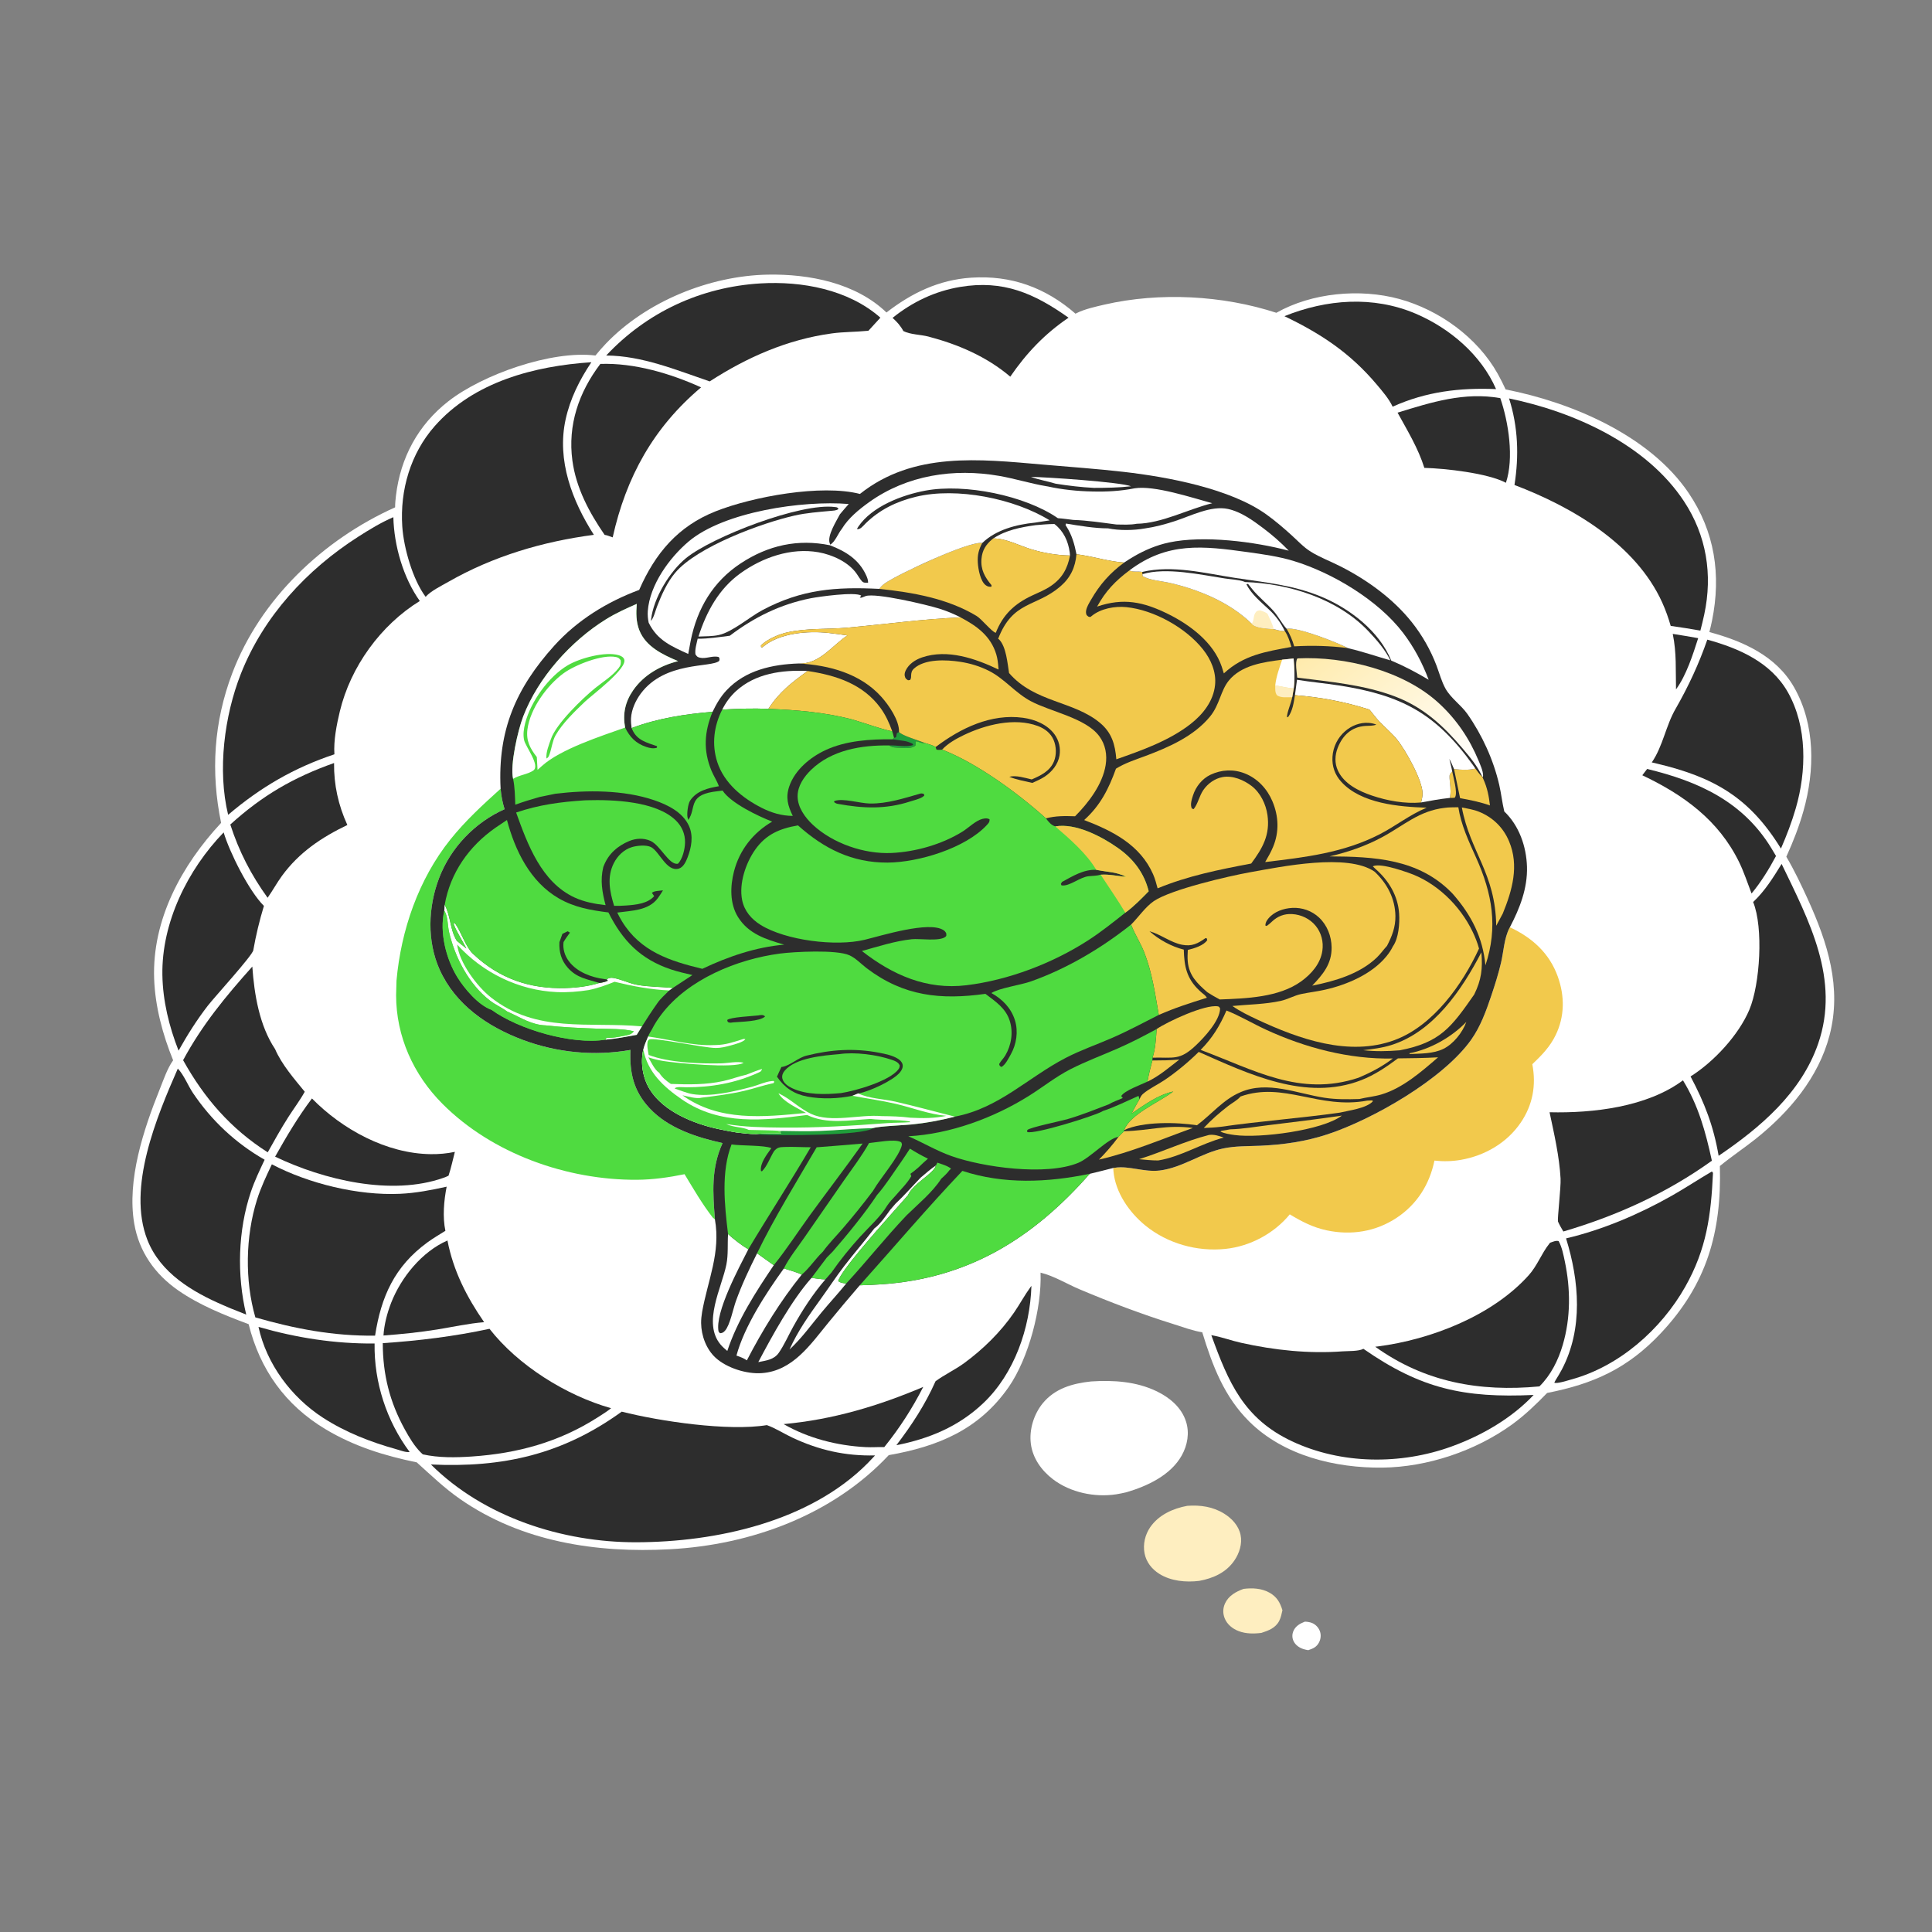 <svg width="80" height="80" viewBox="0 0 80 80" fill="none" xmlns="http://www.w3.org/2000/svg">
<rect x="0" y="0" width="80" height="80" fill="#808080" stroke="none"/>
<g clip-path="url(#clip0_1061_3025)">
<path d="M54.031 67.149C54.13 67.152 54.237 67.167 54.329 67.204C54.486 67.268 54.612 67.409 54.662 67.569C54.707 67.714 54.688 67.874 54.618 68.008C54.516 68.204 54.372 68.263 54.171 68.331C54.104 68.32 54.038 68.305 53.973 68.285C53.8 68.23 53.639 68.118 53.561 67.949C53.498 67.812 53.5 67.665 53.562 67.527C53.654 67.324 53.833 67.228 54.031 67.149Z" fill="white"/>
<path d="M51.495 65.792C51.858 65.747 52.241 65.766 52.566 65.949C52.873 66.122 53.003 66.351 53.103 66.677C53.071 66.824 53.038 66.984 52.969 67.118C52.813 67.416 52.53 67.517 52.231 67.615C51.916 67.654 51.591 67.655 51.291 67.541C51.037 67.444 50.81 67.263 50.709 67.004C50.631 66.804 50.635 66.594 50.724 66.398C50.869 66.076 51.179 65.904 51.495 65.792Z" fill="#FEEEC0"/>
<path d="M49.162 62.353C49.705 62.313 50.228 62.387 50.698 62.682C51.016 62.882 51.29 63.178 51.369 63.555C51.446 63.92 51.32 64.313 51.114 64.615C50.77 65.119 50.236 65.353 49.657 65.461C49.104 65.528 48.485 65.472 48.004 65.169C47.693 64.973 47.464 64.684 47.393 64.319C47.322 63.946 47.413 63.551 47.627 63.239C47.98 62.727 48.57 62.463 49.162 62.353Z" fill="#FEEEC0"/>
<path d="M45.177 57.203C46.102 57.142 47.057 57.202 47.904 57.614C48.437 57.873 48.922 58.277 49.109 58.86C49.262 59.332 49.172 59.842 48.932 60.27C48.472 61.089 47.505 61.538 46.643 61.791C46.503 61.822 46.363 61.855 46.221 61.876C45.329 62.012 44.325 61.804 43.601 61.253C43.127 60.893 42.757 60.377 42.684 59.774C42.613 59.197 42.807 58.564 43.172 58.114C43.678 57.491 44.412 57.285 45.177 57.203Z" fill="white"/>
<path d="M24.656 14.721C24.796 14.55 24.94 14.384 25.093 14.224C26.767 12.476 29.383 11.418 31.788 11.372C33.507 11.339 35.438 11.717 36.707 12.94C37.752 12.129 38.878 11.587 40.215 11.498C41.865 11.388 43.294 11.907 44.535 12.99C44.546 12.984 44.556 12.978 44.567 12.972C44.901 12.8 45.375 12.696 45.739 12.612C48.015 12.089 50.63 12.227 52.851 12.952C54.321 12.12 56.316 11.937 57.941 12.38C59.593 12.832 61.176 13.973 62.019 15.48C62.136 15.689 62.245 15.909 62.345 16.126C65.076 16.66 68.303 18.027 69.915 20.403C71.008 22.014 71.275 23.807 70.891 25.702C70.859 25.86 70.82 26.016 70.781 26.172C72.169 26.547 73.551 27.157 74.292 28.464C75.173 30.017 75.15 31.904 74.678 33.578C74.494 34.23 74.249 34.859 73.968 35.475C74.303 36.045 74.587 36.643 74.861 37.244C75.678 39.036 76.275 40.898 75.757 42.874C75.301 44.618 74.091 46.047 72.705 47.154C72.218 47.543 71.695 47.886 71.216 48.283C71.291 51.02 70.678 53.178 68.767 55.21C67.401 56.662 65.988 57.303 64.064 57.679C63.608 58.148 63.14 58.601 62.608 58.986C61.1 60.078 59.105 60.75 57.245 60.771C55.294 60.793 53.166 60.279 51.741 58.875C50.689 57.837 50.205 56.549 49.783 55.167C49.398 55.107 48.984 54.952 48.611 54.835C47.286 54.421 45.973 53.924 44.694 53.383C44.171 53.162 43.639 52.83 43.087 52.698C43.142 54.155 42.597 56.238 41.769 57.432C40.545 59.195 38.847 59.895 36.802 60.254C34.472 62.739 31.094 63.972 27.736 64.151C24.7 64.314 21.609 63.848 19.059 62.078C18.401 61.621 17.848 61.086 17.256 60.553C15.911 60.277 14.662 59.89 13.476 59.179C11.811 58.181 10.763 56.706 10.296 54.832C9.29 54.455 8.26 54.046 7.373 53.428C6.415 52.76 5.757 51.832 5.559 50.67C5.25 48.858 5.944 46.77 6.616 45.099C6.773 44.709 6.925 44.247 7.169 43.904C6.737 42.846 6.425 41.679 6.383 40.535C6.293 38.074 7.526 35.825 9.156 34.073C8.719 31.968 8.852 29.899 9.616 27.88C10.783 24.797 13.385 22.344 16.361 21.008C16.36 20.845 16.377 20.685 16.396 20.523C16.584 18.949 17.312 17.593 18.569 16.613C19.981 15.511 22.832 14.497 24.656 14.721Z" fill="white"/>
<path d="M69.265 26.248C69.616 26.306 69.969 26.358 70.318 26.425C70.098 27.113 69.827 27.963 69.4 28.546C69.381 27.748 69.429 27.043 69.265 26.248Z" fill="#2D2D2D"/>
<path d="M32.448 58.969C34.48 58.784 36.358 58.223 38.229 57.43C37.774 58.322 37.245 59.142 36.616 59.921C36.357 59.914 36.1 59.936 35.841 59.922C34.666 59.861 33.473 59.559 32.448 58.969Z" fill="#2D2D2D"/>
<path d="M68.204 31.841C70.327 32.352 72.17 33.191 73.344 35.115C73.411 35.224 73.477 35.334 73.541 35.445C73.258 35.977 72.915 36.533 72.528 36.998C72.361 36.564 72.217 36.117 72.013 35.698C71.163 33.96 69.71 32.911 68.004 32.102L68.204 31.841Z" fill="#2D2D2D"/>
<path d="M18.528 51.366C18.773 52.627 19.323 53.702 20.047 54.749C19.4 54.799 18.743 54.948 18.102 55.051C17.366 55.169 16.622 55.245 15.879 55.3C15.907 54.843 16.032 54.369 16.198 53.943C16.611 52.889 17.473 51.828 18.528 51.366Z" fill="#2D2D2D"/>
<path d="M38.739 57.194C39.111 56.92 39.54 56.723 39.918 56.448C40.708 55.871 41.437 55.154 41.992 54.347C42.225 54.007 42.422 53.637 42.664 53.305L42.709 53.244C42.655 54.995 42.003 56.881 40.715 58.102C39.694 59.07 38.48 59.574 37.117 59.843C37.761 58.997 38.305 58.168 38.739 57.194Z" fill="#2D2D2D"/>
<path d="M57.87 17.087C59.27 16.656 60.633 16.222 62.124 16.486C62.466 17.483 62.698 18.969 62.357 19.991C61.608 19.591 59.836 19.395 58.979 19.374C58.73 18.57 58.274 17.822 57.87 17.087Z" fill="#2D2D2D"/>
<path d="M12.917 45.485C14.174 46.766 16.006 47.77 17.837 47.791C18.172 47.795 18.506 47.766 18.835 47.696C18.75 48.023 18.679 48.363 18.573 48.683C18.505 48.718 18.436 48.745 18.364 48.771C16.209 49.534 13.396 48.856 11.392 47.895C11.862 47.059 12.339 46.252 12.917 45.485Z" fill="#2D2D2D"/>
<path d="M13.833 31.595C13.821 32.494 14.01 33.346 14.383 34.161C13.314 34.674 12.386 35.295 11.677 36.265C11.462 36.559 11.29 36.88 11.081 37.175C10.393 36.22 9.9 35.264 9.536 34.142C10.859 32.941 12.15 32.191 13.833 31.595Z" fill="#2D2D2D"/>
<path d="M36.959 13.163C37.778 12.502 38.715 12.056 39.757 11.881C41.541 11.581 42.824 12.146 44.246 13.155C43.261 13.823 42.506 14.616 41.833 15.597C40.859 14.769 39.675 14.26 38.445 13.937C38.12 13.852 37.701 13.857 37.407 13.709C37.289 13.49 37.143 13.327 36.959 13.163Z" fill="#2D2D2D"/>
<path d="M10.704 54.945C12.293 55.4 13.856 55.644 15.511 55.632C15.485 57.238 16.006 58.838 16.963 60.124C16.805 60.149 16.578 60.056 16.419 60.012C15.352 59.716 14.302 59.307 13.369 58.702C12.062 57.854 11.036 56.478 10.704 54.945Z" fill="#2D2D2D"/>
<path d="M10.448 40.024C10.528 41.169 10.739 42.466 11.39 43.439C11.66 44.073 12.184 44.674 12.619 45.206C12.421 45.564 12.165 45.901 11.945 46.246C11.64 46.725 11.362 47.22 11.086 47.716C9.547 46.733 8.464 45.481 7.582 43.9C8.369 42.438 9.347 41.254 10.448 40.024Z" fill="#2D2D2D"/>
<path d="M53.185 13.092C54.929 12.39 56.853 12.239 58.615 12.986C60.022 13.584 61.331 14.69 61.949 16.112C60.444 16.049 59.05 16.215 57.666 16.84C57.516 16.515 57.234 16.191 57.005 15.919C55.906 14.616 54.708 13.823 53.185 13.092Z" fill="#2D2D2D"/>
<path d="M24.859 15.069C26.262 15.02 27.758 15.463 29.03 16.04C27.057 17.703 25.928 19.748 25.37 22.251C25.271 22.219 25.137 22.159 25.036 22.148C24.395 21.215 23.857 20.212 23.702 19.076C23.502 17.598 23.968 16.242 24.859 15.069Z" fill="#2D2D2D"/>
<path d="M7.394 43.505C7.002 42.505 6.742 41.45 6.724 40.371C6.688 38.201 7.772 36.008 9.261 34.468C9.502 35.283 10.305 36.893 10.928 37.512C10.744 38.118 10.599 38.719 10.489 39.344C10.472 39.547 8.869 41.3 8.602 41.647C8.147 42.237 7.757 42.855 7.394 43.505Z" fill="#2D2D2D"/>
<path d="M64.184 51.46C64.293 51.424 64.429 51.355 64.541 51.393C64.679 51.644 64.737 51.953 64.796 52.232C65.036 53.374 65.042 54.562 64.711 55.689C64.525 56.322 64.218 56.941 63.744 57.408C61.269 57.642 58.995 57.236 56.945 55.765C56.979 55.762 57.013 55.758 57.047 55.754C59.25 55.471 61.795 54.483 63.3 52.806C63.654 52.413 63.83 51.905 64.15 51.503C64.161 51.488 64.173 51.474 64.184 51.46Z" fill="#2D2D2D"/>
<path d="M25.101 14.721C26.785 12.925 29.02 11.887 31.478 11.736C33.205 11.631 35.129 11.986 36.455 13.154C36.289 13.332 36.125 13.512 35.962 13.693L35.903 13.7C35.415 13.749 34.924 13.739 34.436 13.807C32.596 14.06 30.933 14.794 29.387 15.793C28.003 15.323 26.589 14.729 25.101 14.721Z" fill="#2D2D2D"/>
<path d="M64.164 46.056C65.968 46.098 68.197 45.842 69.688 44.734C70.328 45.777 70.629 46.88 70.885 48.063C69.013 49.408 66.941 50.345 64.735 50.994C64.656 50.858 64.575 50.725 64.512 50.58C64.484 50.471 64.639 49.153 64.62 48.802C64.569 47.879 64.355 46.958 64.164 46.056Z" fill="#2D2D2D"/>
<path d="M70.875 48.515C70.916 48.524 70.892 48.513 70.931 48.57C70.851 50.315 70.667 51.716 69.784 53.279C68.781 55.054 67.041 56.586 65.053 57.124C64.918 57.161 64.46 57.31 64.36 57.253L64.411 57.156C64.501 57.009 64.592 56.861 64.673 56.708C65.562 55.016 65.393 53.04 64.847 51.279C66.36 50.924 67.869 50.28 69.219 49.516C69.78 49.199 70.318 48.84 70.875 48.515Z" fill="#2D2D2D"/>
<path d="M70.696 26.486C72.011 26.848 73.332 27.424 74.033 28.666C74.84 30.096 74.805 31.931 74.36 33.467C74.196 34.035 73.981 34.595 73.745 35.137C72.453 33.038 70.997 32.186 68.605 31.618L68.397 31.57C68.861 30.895 68.978 30.041 69.39 29.338C69.915 28.421 70.35 27.485 70.696 26.486Z" fill="#2D2D2D"/>
<path d="M7.363 44.248C7.613 44.505 7.784 44.952 7.989 45.257C8.758 46.4 9.761 47.341 10.958 48.022C10.752 48.459 10.542 48.895 10.388 49.354C9.851 50.95 9.803 52.804 10.196 54.436L9.863 54.301C9.655 54.224 9.451 54.135 9.247 54.047C7.955 53.49 6.636 52.707 6.101 51.336C5.256 49.173 6.488 46.247 7.363 44.248Z" fill="#2D2D2D"/>
<path d="M73.773 35.773C74.905 38.124 76.209 40.552 75.284 43.222C74.579 45.255 72.892 46.688 71.165 47.859C70.954 46.626 70.584 45.67 70.002 44.574C70.963 43.97 71.992 42.864 72.437 41.811C72.881 40.759 73.025 38.402 72.594 37.351C73.084 36.89 73.423 36.34 73.773 35.773Z" fill="#2D2D2D"/>
<path d="M20.269 55.023C21.451 56.542 23.447 57.787 25.304 58.311C25.134 58.449 24.938 58.569 24.753 58.688C23.143 59.718 21.429 60.182 19.537 60.311C18.866 60.356 18.168 60.368 17.508 60.222C17.485 60.202 17.462 60.181 17.44 60.16C17.164 59.89 16.948 59.527 16.763 59.191C16.137 58.053 15.851 56.916 15.85 55.617C17.333 55.518 18.815 55.337 20.269 55.023Z" fill="#2D2D2D"/>
<path d="M62.487 16.498C65.183 17.053 68.176 18.4 69.73 20.757C70.663 22.172 70.923 23.788 70.57 25.441C70.522 25.665 70.468 25.89 70.409 26.112C70.001 26.037 69.591 25.977 69.18 25.917C69.086 25.588 68.97 25.261 68.829 24.949C67.731 22.528 65.103 20.99 62.711 20.082C62.903 18.87 62.861 17.677 62.487 16.498Z" fill="#2D2D2D"/>
<path d="M50.158 55.286L50.191 55.292C50.597 55.366 50.991 55.514 51.395 55.603C52.772 55.91 54.191 56.06 55.6 55.956C55.834 55.939 56.249 55.96 56.456 55.852C58.842 57.513 60.63 57.894 63.505 57.762C62.585 58.736 61.357 59.443 60.104 59.897C57.999 60.66 55.539 60.64 53.497 59.68C51.501 58.741 50.866 57.242 50.158 55.286Z" fill="#2D2D2D"/>
<path d="M11.257 48.212C12.788 49.013 14.822 49.51 16.56 49.433C17.217 49.404 17.855 49.279 18.495 49.138C18.382 49.707 18.321 50.392 18.443 50.965C18.192 51.123 17.936 51.271 17.696 51.447C16.338 52.439 15.781 53.689 15.531 55.307C13.807 55.326 12.221 55.025 10.574 54.551C10.132 53.022 10.165 51.194 10.64 49.683C10.8 49.172 11.028 48.694 11.257 48.212Z" fill="#2D2D2D"/>
<path d="M9.447 33.74C8.999 31.898 9.287 29.641 9.976 27.895C10.914 25.521 12.703 23.586 14.836 22.223C15.301 21.926 15.781 21.633 16.288 21.415C16.315 22.59 16.698 23.925 17.383 24.886C15.761 25.884 14.513 27.614 14.071 29.46C13.938 30.015 13.81 30.662 13.847 31.234C12.175 31.792 10.792 32.596 9.447 33.74Z" fill="#2D2D2D"/>
<path d="M17.624 24.713C17.088 23.995 16.716 22.686 16.657 21.796C16.558 20.293 17 18.78 18 17.645C19.622 15.805 22.128 15.155 24.488 14.999C23.996 15.732 23.608 16.508 23.419 17.376C23.052 19.065 23.692 20.739 24.591 22.146C22.469 22.425 20.425 23.029 18.559 24.096C18.277 24.257 17.84 24.47 17.624 24.713Z" fill="#2D2D2D"/>
<path d="M25.745 58.453C27.329 58.855 30.158 59.273 31.754 59.011C32.113 59.138 32.453 59.361 32.799 59.524C33.912 60.048 35.002 60.294 36.235 60.266C36.135 60.375 36.034 60.482 35.931 60.586C33.519 63.014 29.66 63.854 26.35 63.862C23.292 63.87 20.039 62.824 17.843 60.641C20.827 60.78 23.29 60.228 25.745 58.453Z" fill="#2D2D2D"/>
<path d="M20.729 32.659C20.754 32.95 20.805 33.228 20.894 33.507C19.664 34.057 18.664 35.095 18.182 36.359C17.725 37.556 17.675 38.973 18.205 40.153C18.857 41.601 20.192 42.514 21.64 43.056C23.064 43.591 24.608 43.74 26.107 43.477C26.066 44.426 26.234 45.177 26.897 45.89C27.668 46.718 28.847 47.096 29.922 47.332C29.442 48.376 29.517 49.375 29.603 50.491L29.512 50.416C29.065 49.838 28.723 49.242 28.346 48.621C27.695 48.754 27.044 48.847 26.379 48.852C23.485 48.871 20.384 47.778 18.318 45.704C17.12 44.502 16.402 42.915 16.402 41.209L16.418 40.608C16.605 38.521 17.327 36.412 18.651 34.759C19.273 33.984 19.993 33.322 20.729 32.659Z" fill="#4FDB40"/>
<path d="M46.098 48.362C46.123 48.359 46.148 48.357 46.172 48.353C46.739 48.263 47.387 48.545 48.021 48.468C48.954 48.354 49.739 47.748 50.65 47.555C51.159 47.447 51.68 47.465 52.197 47.442C53.14 47.4 54.063 47.268 54.962 46.971C56.849 46.35 59.754 44.688 60.914 43.059C61.301 42.514 61.538 41.861 61.75 41.233C61.902 40.782 62.047 40.32 62.156 39.856C62.264 39.392 62.281 38.863 62.499 38.435C62.507 38.422 62.514 38.408 62.521 38.395C63.443 38.827 64.156 39.464 64.506 40.441C64.794 41.246 64.793 42.086 64.417 42.86C64.18 43.349 63.838 43.697 63.45 44.067C63.616 44.938 63.47 45.752 62.967 46.49C62.396 47.326 61.486 47.852 60.497 48.026C60.132 48.09 59.765 48.099 59.397 48.058C59.195 49.041 58.679 49.863 57.838 50.423C56.971 51.001 55.951 51.162 54.937 50.946C54.372 50.826 53.897 50.581 53.407 50.284C52.757 51.076 51.765 51.608 50.745 51.714C49.568 51.837 48.343 51.494 47.424 50.744C46.758 50.2 46.188 49.381 46.107 48.505C46.102 48.457 46.1 48.41 46.098 48.362Z" fill="#F2C94C"/>
<path d="M35.608 20.453C37.821 18.694 40.557 19.009 43.19 19.238C44.306 19.335 45.422 19.412 46.535 19.54C48.349 19.748 50.948 20.23 52.439 21.303C52.806 21.567 53.145 21.857 53.479 22.16C53.733 22.391 53.989 22.668 54.281 22.847C54.668 23.085 55.101 23.246 55.506 23.452C56.614 24.016 57.684 24.787 58.462 25.766C58.894 26.31 59.236 26.912 59.483 27.561C59.602 27.875 59.691 28.22 59.855 28.514C60.081 28.918 60.495 29.185 60.762 29.565C61.372 30.436 61.839 31.457 62.079 32.495C62.163 32.861 62.203 33.236 62.289 33.601C62.904 34.187 63.204 35.051 63.229 35.891C63.255 36.787 62.929 37.614 62.521 38.395C62.514 38.408 62.506 38.422 62.499 38.435C62.281 38.863 62.264 39.392 62.156 39.857C62.047 40.321 61.902 40.782 61.75 41.233C61.538 41.862 61.301 42.515 60.914 43.059C59.754 44.688 56.849 46.35 54.962 46.972C54.063 47.268 53.14 47.4 52.197 47.442C51.679 47.465 51.159 47.447 50.65 47.555C49.739 47.748 48.954 48.354 48.02 48.468C47.387 48.546 46.739 48.263 46.172 48.353C46.147 48.357 46.123 48.359 46.098 48.363C45.773 48.445 45.449 48.53 45.122 48.606C42.775 51.277 40.088 52.949 36.464 53.183C36.176 53.202 35.888 53.215 35.6 53.222C35.159 53.732 34.727 54.247 34.3 54.769C33.558 55.675 32.826 56.766 31.544 56.858C30.918 56.904 30.103 56.649 29.636 56.226C29.247 55.873 29.037 55.307 29.032 54.785C29.03 54.63 29.049 54.474 29.074 54.32C29.308 53.01 29.847 51.875 29.603 50.491C29.517 49.375 29.442 48.376 29.921 47.332C28.847 47.096 27.668 46.718 26.897 45.889C26.234 45.177 26.066 44.425 26.106 43.476C24.608 43.739 23.064 43.59 21.639 43.056C20.191 42.513 18.857 41.601 18.205 40.152C17.675 38.972 17.725 37.556 18.182 36.359C18.664 35.094 19.664 34.057 20.894 33.507C20.805 33.228 20.754 32.95 20.729 32.659C20.606 30.258 21.353 28.505 22.954 26.733C23.908 25.677 25.14 24.919 26.467 24.427C27.131 22.909 28.076 21.787 29.639 21.17C31.171 20.565 34.011 20.042 35.608 20.453Z" fill="#2D2D2D"/>
<path d="M60.034 33.04C60.036 33.028 60.038 33.017 60.04 33.005C60.043 32.986 60.045 32.967 60.049 32.947C60.091 32.696 60.035 32.474 60.022 32.224C60.015 32.074 60.028 32.053 60.133 31.944C60.174 32.166 60.363 32.804 60.255 33.004C60.249 33.014 60.241 33.023 60.234 33.032C60.165 33.038 60.102 33.044 60.034 33.04Z" fill="#F2C94C"/>
<path d="M37.019 30.549C37.063 30.552 37.033 30.553 37.105 30.525L37.137 30.359L37.227 30.311C37.378 30.473 38.049 30.661 38.29 30.763C38.131 30.791 38.038 30.689 37.917 30.697L37.909 30.871C37.752 31.011 37.452 30.975 37.255 30.964C37.104 30.955 36.946 30.964 36.823 30.867C37.126 30.852 37.531 30.954 37.814 30.848L37.787 30.796C37.661 30.735 37.554 30.696 37.415 30.677L36.964 30.613L37.019 30.549Z" fill="#209F3B"/>
<path d="M47.718 43.912C48.092 43.911 48.461 43.907 48.834 43.874C48.416 44.196 47.994 44.563 47.514 44.788C47.564 44.491 47.642 44.203 47.718 43.912Z" fill="#F2C94C"/>
<path d="M58.357 43.615C59.227 43.447 60.105 42.95 60.718 42.315C60.559 42.752 60.187 43.225 59.768 43.431C59.348 43.637 58.836 43.624 58.377 43.645L58.357 43.615Z" fill="#F2C94C"/>
<path d="M32.33 46.827C32.868 46.835 33.409 46.85 33.947 46.829C34.681 46.801 35.412 46.729 36.146 46.712C35.776 47.033 32.191 47.026 31.51 46.98C31.446 46.976 31.382 46.968 31.319 46.959C31.651 46.916 32.011 46.937 32.347 46.935C32.293 46.866 32.295 46.881 32.215 46.866L32.339 46.854L32.33 46.827Z" fill="#209F3B"/>
<path d="M42.688 19.747C43.262 19.75 46.423 19.963 46.834 20.136C46.322 20.194 45.814 20.201 45.298 20.202C44.765 20.176 44.241 20.111 43.714 20.029C43.374 19.924 43.023 19.87 42.688 19.747Z" fill="white"/>
<path d="M53.276 26.036C53.713 25.95 55.379 26.606 55.812 26.835C55.061 26.741 54.345 26.721 53.59 26.764C53.519 26.509 53.411 26.263 53.276 26.036Z" fill="#F2C94C"/>
<path d="M50.061 46.996C50.283 46.966 50.466 47.033 50.672 47.105C49.744 47.348 48.897 47.9 47.959 48.052C47.695 48.054 47.428 48.022 47.165 48C48.146 47.693 49.059 47.253 50.061 46.996Z" fill="#F2C94C"/>
<path d="M61.093 31.825C61.183 31.942 61.271 32.08 61.384 32.175C61.397 32.206 61.41 32.238 61.425 32.27C61.586 32.626 61.651 32.966 61.696 33.352C61.296 33.209 60.877 33.126 60.459 33.05L60.207 31.843C60.514 31.881 60.787 31.897 61.093 31.825Z" fill="#F2C94C"/>
<path d="M55.564 46.195C54.753 46.813 52.154 47.139 51.124 46.999C50.952 46.976 50.683 46.935 50.531 46.852L50.582 46.838L50.546 46.832L50.941 46.763C51.46 46.751 52.009 46.652 52.525 46.59C53.539 46.468 54.554 46.343 55.564 46.195Z" fill="#F2C94C"/>
<path d="M38.755 48.257C38.671 48.6 37.813 48.995 37.593 49.496C37.32 49.813 37.035 50.119 36.761 50.436C36.389 50.861 34.81 52.629 34.709 53.046C34.81 53.126 34.917 53.13 35.041 53.148C34.711 53.557 34.35 53.944 34.015 54.349C33.589 54.863 33.184 55.428 32.692 55.88C33.036 55.11 33.505 54.453 33.995 53.773C34.316 53.328 34.618 52.867 34.952 52.431C35.359 51.9 35.8 51.395 36.207 50.864C36.437 50.707 36.695 50.326 36.861 50.098L37.081 49.843C37.443 49.504 37.777 49.12 38.122 48.763C38.327 48.585 38.532 48.414 38.755 48.257Z" fill="white"/>
<path d="M46.55 46.84C47.567 46.822 48.305 46.559 49.394 46.706C48.113 47.166 46.835 47.715 45.505 48.017C45.798 47.722 46.067 47.407 46.317 47.074C46.389 46.989 46.467 46.915 46.55 46.84Z" fill="#F2C94C"/>
<path d="M33.604 52.913C33.795 52.941 33.984 52.971 34.179 52.977C33.664 53.573 33.224 54.251 32.843 54.939C32.648 55.29 32.478 55.683 32.251 56.013C32.049 56.306 31.723 56.336 31.399 56.402C31.984 55.295 32.775 53.847 33.604 52.913Z" fill="white"/>
<path d="M43.661 21.698C44.041 21.992 44.23 22.404 44.295 22.871C44.301 22.915 44.304 22.959 44.307 23.003C43.762 22.994 43.195 22.897 42.675 22.736C42.189 22.585 41.639 22.289 41.128 22.297C41.652 21.948 42.273 21.83 42.885 21.745C43.143 21.724 43.402 21.699 43.661 21.698Z" fill="white"/>
<path d="M32.459 52.523C32.698 52.603 32.971 52.669 33.197 52.78C32.321 53.862 31.565 55.095 30.926 56.329C30.787 56.235 30.653 56.186 30.495 56.132C30.823 54.918 31.721 53.543 32.459 52.523Z" fill="white"/>
<path d="M29.906 29.383C30.05 29.095 30.238 28.835 30.476 28.618C31.282 27.88 32.393 27.734 33.441 27.784C32.792 28.254 32.258 28.664 31.818 29.352C31.177 29.323 30.546 29.347 29.906 29.383Z" fill="white"/>
<path d="M56.446 43.486C56.838 43.44 57.224 43.394 57.602 43.276C59.359 42.728 60.534 40.986 61.34 39.435C61.399 40.104 61.342 40.573 61.044 41.18C60.099 42.533 59.644 43.168 57.962 43.491C57.455 43.533 56.953 43.544 56.446 43.486Z" fill="#F2C94C"/>
<path d="M38.815 48.142C38.99 48.208 39.235 48.268 39.376 48.39C39.342 48.435 39.361 48.425 39.33 48.436C39.225 48.578 39.108 48.689 38.976 48.806C38.616 49.368 38.017 49.856 37.54 50.324C36.672 51.236 35.893 52.222 35.04 53.148C34.917 53.131 34.81 53.126 34.709 53.046C34.81 52.63 36.389 50.862 36.761 50.436C37.035 50.12 37.32 49.813 37.593 49.497C37.813 48.996 38.671 48.601 38.755 48.257L38.815 48.142Z" fill="#4FDB40"/>
<path d="M47.894 42.61C48.348 42.302 49.895 41.581 50.428 41.671C50.49 41.681 50.49 41.711 50.522 41.76C50.51 42.264 49.875 42.947 49.524 43.281C48.845 43.925 48.605 43.774 47.726 43.795C47.843 43.423 47.869 42.998 47.894 42.61Z" fill="#F2C94C"/>
<path d="M37.678 47.563C37.921 47.716 38.165 47.853 38.424 47.978C38.29 48.096 38.157 48.213 38.031 48.34C37.923 48.434 37.815 48.522 37.699 48.605L37.735 48.702C37.569 48.997 37.296 49.254 37.078 49.515C36.958 49.645 36.839 49.769 36.74 49.916C36.465 50.38 35.985 50.803 35.62 51.206C35.199 51.668 34.785 52.18 34.428 52.693C34.344 52.787 34.26 52.882 34.178 52.978C33.984 52.971 33.795 52.942 33.603 52.913L34.234 52.075L34.48 51.825C35.044 51.181 35.848 50.196 36.314 49.484C36.678 49.07 36.989 48.568 37.31 48.117C37.437 47.935 37.556 47.748 37.678 47.563Z" fill="#4FDB40"/>
<path d="M30.147 51.099C30.41 51.335 30.682 51.549 30.986 51.732C30.608 52.479 29.595 54.345 29.754 55.135L29.811 55.206C29.909 55.2 29.953 55.178 30.02 55.103C30.225 54.877 30.356 54.2 30.47 53.882C30.713 53.203 31.026 52.541 31.349 51.897L32.04 52.39C31.291 53.5 30.538 54.664 30.116 55.94C30.018 55.858 29.921 55.774 29.838 55.676C29.081 54.775 29.883 53.329 30.078 52.362C30.16 51.954 30.12 51.515 30.147 51.099Z" fill="white"/>
<path d="M60.532 33.435C60.771 33.485 61.011 33.519 61.239 33.611C61.814 33.843 62.247 34.263 62.488 34.839C62.91 35.843 62.62 36.866 62.227 37.828L61.955 38.334C61.925 36.159 60.877 35.284 60.532 33.435Z" fill="#F2C94C"/>
<path d="M51.367 45.403C53.166 44.771 54.607 45.949 56.615 45.574L56.831 45.565L56.844 45.606C56.58 45.894 55.849 45.983 55.478 46.072C53.84 46.303 52.185 46.423 50.55 46.658C50.314 46.687 50.083 46.699 49.845 46.706C50.153 46.372 50.494 46.079 50.851 45.8C51.012 45.675 51.239 45.56 51.367 45.403Z" fill="#F2C94C"/>
<path d="M33.442 27.784C34.612 27.961 35.735 28.321 36.461 29.317C36.678 29.616 36.816 29.927 36.942 30.272C36.819 30.299 35.522 29.85 35.253 29.781C34.126 29.491 32.977 29.398 31.818 29.352C32.258 28.664 32.792 28.254 33.442 27.784Z" fill="#F2C94C"/>
<path d="M53.736 27.262C55.687 27.169 58.104 27.763 59.573 29.111C60.305 29.782 60.846 30.58 61.224 31.496C61.296 31.671 61.41 31.918 61.411 32.111C61.411 32.154 61.411 32.142 61.384 32.175C61.182 31.724 60.874 31.358 60.557 30.985C59.767 30.053 58.944 29.291 57.786 28.848C56.501 28.355 55.07 28.231 53.714 28.058C53.702 27.882 53.616 27.398 53.721 27.269L53.736 27.262Z" fill="url(#paint0_linear_1061_3025)"/>
<path d="M33.816 47.507C34.451 47.456 35.086 47.41 35.72 47.352C35.012 48.35 34.265 49.32 33.545 50.309C33.046 50.996 32.572 51.731 32.039 52.39L31.348 51.897C32.058 50.428 32.991 48.926 33.816 47.507Z" fill="#4FDB40"/>
<path d="M35.986 47.331C36.29 47.306 37.02 47.154 37.289 47.283C37.341 47.308 37.334 47.345 37.348 47.396C37.262 47.861 36.449 48.791 36.17 49.277L36.154 49.306C35.75 49.842 35.334 50.36 34.895 50.869C34.625 51.183 34.314 51.496 34.072 51.831C33.761 52.125 33.523 52.506 33.197 52.78C32.971 52.669 32.698 52.603 32.459 52.523C32.679 52.078 33.034 51.642 33.315 51.233L34.946 48.88C35.303 48.37 35.681 47.875 35.986 47.331Z" fill="#4FDB40"/>
<path d="M30.292 47.388C30.681 47.449 31.649 47.416 31.941 47.541C31.758 47.801 31.464 48.16 31.509 48.491L31.553 48.5C31.772 48.282 31.89 47.92 32.058 47.658C32.199 47.504 32.277 47.502 32.483 47.494C32.846 47.48 33.208 47.505 33.571 47.505C32.735 48.931 31.832 50.313 30.985 51.731C30.682 51.548 30.41 51.334 30.147 51.098C30.002 49.915 29.853 48.513 30.292 47.388Z" fill="#4FDB40"/>
<path d="M47.411 21.881C47.827 21.823 48.229 21.713 48.628 21.585C49.294 21.371 50.144 20.921 50.852 21.076C51.382 21.191 51.878 21.546 52.303 21.867C52.683 22.154 53.036 22.46 53.366 22.803C51.95 22.427 49.837 22.158 48.404 22.463C47.891 22.573 47.412 22.774 46.96 23.036C46.819 23.117 46.683 23.204 46.549 23.294C45.89 23.25 45.233 23.032 44.574 22.949C44.493 22.535 44.387 22.152 44.155 21.794C44.112 21.728 44.121 21.767 44.137 21.679C44.681 21.768 45.333 21.88 45.882 21.878C46.342 21.973 46.948 21.965 47.411 21.881Z" fill="white"/>
<path d="M53.706 28.148C54.28 28.242 54.861 28.293 55.436 28.382C58.029 28.783 59.464 29.538 61.01 31.704C61.038 31.744 61.066 31.785 61.093 31.826C60.787 31.897 60.514 31.882 60.207 31.843C60.146 31.704 60.09 31.557 60.014 31.425C60.054 31.597 60.103 31.771 60.133 31.944C60.029 32.053 60.015 32.074 60.023 32.224C60.035 32.474 60.091 32.696 60.049 32.947C60.046 32.967 60.043 32.986 60.04 33.005C60.038 33.017 60.036 33.028 60.034 33.04C59.633 33.082 59.24 33.154 58.844 33.228C58.873 33.119 58.897 33.004 58.904 32.891C58.935 32.359 58.188 31.035 57.839 30.611C57.617 30.342 57.34 30.115 57.101 29.86C56.961 29.711 56.839 29.541 56.708 29.384C55.688 29.056 54.689 28.87 53.621 28.786L53.706 28.148Z" fill="white"/>
<path d="M50.786 41.843C51.338 42.064 51.873 42.383 52.416 42.634C54.043 43.386 55.873 43.869 57.674 43.83C57.236 44.165 56.753 44.416 56.246 44.629C53.822 45.434 51.908 44.29 49.716 43.474C50.21 42.972 50.505 42.484 50.786 41.843Z" fill="#F2C94C"/>
<path d="M46.761 23.623C46.94 23.696 47.114 23.647 47.299 23.683L47.306 23.776L47.314 23.855C47.599 24.027 48.073 24.055 48.399 24.128C49.617 24.401 50.921 24.938 51.828 25.823C51.995 26.024 52.484 26.02 52.742 26.052C52.883 26.084 53.054 26.143 53.199 26.127C53.338 26.329 53.402 26.555 53.474 26.787C52.409 26.983 51.499 27.122 50.677 27.884C50.648 27.79 50.62 27.697 50.589 27.604C50.252 26.602 49.271 25.869 48.36 25.42C47.339 24.918 46.517 24.746 45.428 25.118C45.779 24.478 46.179 24.059 46.761 23.623Z" fill="#F2C94C"/>
<path d="M47.306 23.775C48.289 23.478 49.711 23.798 50.722 23.953C50.965 23.991 51.297 24.002 51.523 24.087C51.531 24.091 51.539 24.097 51.547 24.101C53.368 24.159 55.395 24.791 56.671 26.144C57.006 26.499 57.359 26.901 57.571 27.344C56.985 27.174 56.406 26.977 55.812 26.836C55.379 26.606 53.712 25.951 53.276 26.037C53.077 25.817 52.94 25.535 52.742 25.308C52.462 24.987 52.114 24.721 51.848 24.389L51.678 24.177L51.609 24.191C51.827 24.619 52.204 24.919 52.549 25.242C52.825 25.495 53.036 25.791 53.199 26.127C53.053 26.143 52.883 26.084 52.742 26.051C52.484 26.02 51.994 26.024 51.827 25.823C50.921 24.938 49.617 24.401 48.399 24.128C48.073 24.055 47.599 24.027 47.314 23.855L47.306 23.775Z" fill="white"/>
<path d="M51.827 25.823C51.934 25.71 51.89 25.524 51.973 25.39C52.034 25.29 52.058 25.294 52.166 25.271C52.287 25.305 52.376 25.34 52.482 25.409C52.576 25.617 52.691 25.828 52.741 26.051C52.484 26.02 51.994 26.023 51.827 25.823Z" fill="#FEEEC0"/>
<path d="M59.814 33.452C59.999 33.424 60.199 33.432 60.386 33.426C60.504 34.172 60.815 34.831 61.122 35.513C61.793 37.002 62.037 38.395 61.508 39.972C61.401 38.819 60.927 37.897 60.173 37.032C60.154 37.012 60.136 36.992 60.117 36.972C58.735 35.559 56.908 35.471 55.049 35.461C55.803 35.291 56.552 35.032 57.234 34.664C58.135 34.178 58.759 33.574 59.814 33.452Z" fill="#F2C94C"/>
<path d="M46.761 23.623C48.342 22.429 49.81 22.605 51.661 22.862C52.295 22.95 52.94 23.04 53.554 23.225C55.173 23.715 57.074 24.856 58.101 26.208C58.553 26.803 58.896 27.45 59.158 28.148C58.653 27.847 58.151 27.582 57.609 27.353C57.115 26.14 55.906 25.208 54.727 24.714C53.552 24.221 52.384 24.12 51.146 23.93C49.894 23.737 48.557 23.387 47.299 23.682C47.114 23.647 46.94 23.696 46.761 23.623Z" fill="white"/>
<path d="M49.636 43.557C51.708 44.473 54.076 45.615 56.364 44.728C56.922 44.512 57.408 44.179 57.886 43.825C58.441 43.82 58.994 43.812 59.548 43.781C58.857 44.378 58.081 45.06 57.192 45.322C56.893 45.41 56.587 45.434 56.287 45.508C55.808 45.522 55.321 45.529 54.846 45.456C53.723 45.285 52.483 44.734 51.362 45.228C50.658 45.523 50.162 46.148 49.563 46.595C48.726 46.464 47.328 46.432 46.549 46.794C46.784 46.145 47.985 45.641 48.535 45.232L48.582 45.196C47.923 45.349 47.413 45.735 46.861 46.107C46.959 45.904 47.073 45.709 47.184 45.513C47.22 45.437 47.259 45.356 47.324 45.3C47.579 45.079 47.937 44.915 48.22 44.724C48.708 44.395 49.218 43.972 49.636 43.557Z" fill="#F2C94C"/>
<path d="M40.675 22.483C40.525 22.758 40.469 22.983 40.489 23.299C40.505 23.56 40.594 24.079 40.826 24.239C40.902 24.291 40.966 24.305 41.055 24.293L41.055 24.229C40.78 23.899 40.602 23.586 40.641 23.14C40.672 22.789 40.82 22.551 41.085 22.331L41.128 22.296C41.639 22.288 42.189 22.585 42.675 22.735C43.195 22.897 43.762 22.993 44.307 23.003C44.201 23.545 43.987 23.939 43.521 24.26C43.28 24.426 43.001 24.537 42.737 24.66C42.013 24.998 41.527 25.451 41.233 26.204C41.059 26.157 40.653 25.634 40.432 25.502C39.231 24.779 37.785 24.528 36.409 24.384C36.477 24.292 36.547 24.222 36.641 24.156C37.175 23.779 40.138 22.392 40.675 22.483Z" fill="#F2C94C"/>
<path d="M29.906 29.383C30.546 29.347 31.177 29.323 31.818 29.352C32.977 29.398 34.127 29.492 35.254 29.781C35.522 29.85 36.819 30.3 36.942 30.272C36.968 30.364 37 30.456 37.019 30.549L36.964 30.613C36.042 30.603 35.037 30.665 34.188 31.058C33.553 31.352 32.916 31.878 32.683 32.558C32.524 33.021 32.623 33.367 32.827 33.785C32.361 33.781 31.947 33.657 31.534 33.448C30.739 33.044 29.984 32.428 29.701 31.555C29.465 30.826 29.559 30.059 29.906 29.383Z" fill="#4FDB40"/>
<path d="M24.198 33.141C24.231 33.14 24.264 33.138 24.298 33.137C25.386 33.106 27.162 33.169 27.985 33.973C28.235 34.217 28.372 34.533 28.366 34.884C28.362 35.153 28.264 35.574 28.072 35.764C27.707 35.841 27.351 35.005 26.933 34.818C26.653 34.693 26.336 34.709 26.056 34.825C25.566 35.029 25.195 35.356 25 35.854L24.98 35.906C24.848 36.452 24.935 36.949 25.076 37.481C24.638 37.432 24.189 37.348 23.786 37.161C22.421 36.527 21.845 34.966 21.372 33.645C22.319 33.323 23.207 33.205 24.198 33.141Z" fill="#4FDB40"/>
<path d="M18.414 37.464C18.669 37.949 18.626 38.482 18.912 38.954C19.045 39.061 19.177 39.173 19.313 39.276C19.215 39.066 18.776 38.367 18.782 38.213L18.808 38.209L18.755 38.251L18.841 38.231C19.098 38.59 19.283 39.208 19.583 39.494C20.666 40.52 21.939 40.96 23.426 40.914C23.89 40.9 24.379 40.84 24.823 40.701C24.948 40.681 25.053 40.665 25.167 40.606L25.121 40.552C25.205 40.495 25.292 40.477 25.392 40.494C25.723 40.549 26.036 40.714 26.369 40.777C26.861 40.871 27.361 40.856 27.857 40.91L27.71 41.012C27.555 41.175 27.346 41.35 27.223 41.535C26.998 41.85 26.79 42.174 26.583 42.5L26.365 42.851C25.933 42.929 25.504 43.012 25.066 43.051C23.678 43.27 21.479 42.629 20.353 41.814C19.811 41.626 19.229 40.935 18.937 40.462C18.467 39.698 18.192 38.597 18.397 37.709L18.414 37.464Z" fill="#4FDB40"/>
<path d="M18.414 37.464C18.668 37.949 18.626 38.482 18.912 38.954C19.045 39.061 19.176 39.173 19.313 39.276C19.214 39.066 18.776 38.367 18.781 38.213L18.808 38.209L18.754 38.251L18.84 38.231C19.098 38.59 19.282 39.208 19.583 39.494C20.665 40.52 21.939 40.96 23.426 40.914C23.889 40.9 24.379 40.84 24.822 40.701C24.948 40.681 25.053 40.665 25.167 40.606L25.121 40.552C25.205 40.495 25.291 40.477 25.392 40.494C25.722 40.549 26.036 40.714 26.368 40.777C26.861 40.871 27.361 40.856 27.856 40.91L27.71 41.012C26.935 40.977 26.201 40.836 25.449 40.653C25.091 40.796 24.75 40.92 24.371 40.997C23.933 41.065 23.489 41.1 23.046 41.08C21.476 41.007 19.986 40.278 18.931 39.114C19.02 39.866 19.744 40.838 20.325 41.298C22.219 42.797 24.364 42.299 26.582 42.5L26.365 42.851C25.933 42.929 25.504 43.012 25.066 43.051L25.117 42.974C25.358 42.986 25.59 42.937 25.825 42.893C25.985 42.863 26.145 42.845 26.243 42.702C25.782 42.588 25.244 42.613 24.768 42.595C24.047 42.568 23.322 42.542 22.604 42.459C22.023 42.443 21.587 42.149 21.078 41.919L21.006 41.887C20.775 41.718 20.509 41.604 20.279 41.425C19.412 40.75 18.841 39.648 18.594 38.591C18.531 38.32 18.553 37.94 18.397 37.709L18.414 37.464Z" fill="white"/>
<path d="M18.397 37.71C18.553 37.94 18.531 38.321 18.594 38.592C18.841 39.649 19.412 40.751 20.28 41.426C20.51 41.605 20.776 41.718 21.006 41.888L21.078 41.92C21.587 42.149 22.023 42.443 22.605 42.46C23.322 42.542 24.047 42.569 24.768 42.596C25.244 42.614 25.782 42.589 26.243 42.703C26.145 42.846 25.985 42.864 25.826 42.894C25.59 42.938 25.358 42.987 25.117 42.974L25.066 43.052C23.678 43.27 21.479 42.629 20.353 41.815C19.811 41.627 19.229 40.936 18.937 40.462C18.467 39.699 18.192 38.598 18.397 37.71Z" fill="#4FDB40"/>
<path d="M39.85 48.484C41.565 49.048 43.379 48.965 45.122 48.605C42.775 51.276 40.088 52.948 36.464 53.182C36.176 53.201 35.889 53.214 35.601 53.222C37.017 51.64 38.387 50.026 39.85 48.484Z" fill="#4FDB40"/>
<path d="M30.219 26.325C31.235 25.553 32.32 25.02 33.575 24.772C33.885 24.711 35.41 24.494 35.661 24.663L35.601 24.745C35.673 24.749 35.656 24.756 35.711 24.735C35.755 24.718 35.797 24.698 35.841 24.683C36.263 24.538 38.382 25.042 38.886 25.2C39.196 25.297 39.49 25.416 39.778 25.567C38.204 25.631 36.642 25.851 35.076 25.991C34.252 26.065 33.399 26.004 32.592 26.187C32.248 26.264 31.758 26.472 31.51 26.727L31.515 26.797C31.592 26.802 31.557 26.814 31.609 26.771C32.298 26.204 33.463 26.116 34.312 26.209C34.572 26.238 34.831 26.273 35.088 26.311C34.442 26.744 33.923 27.517 33.072 27.473C31.978 27.51 30.868 27.75 30.089 28.579C29.838 28.845 29.663 29.148 29.506 29.475C28.393 29.563 27.2 29.749 26.154 30.148C26.135 30.017 26.122 29.879 26.129 29.747C26.147 29.382 26.32 29.006 26.535 28.717C27.539 27.367 29.46 27.658 29.782 27.365C29.801 27.281 29.803 27.283 29.764 27.208C29.509 27.134 29.235 27.293 28.983 27.234C28.87 27.207 28.86 27.183 28.797 27.094C28.768 26.886 28.846 26.651 28.889 26.447C29.329 26.454 29.782 26.379 30.219 26.325Z" fill="white"/>
<path d="M47.894 42.61C47.869 42.998 47.843 43.423 47.726 43.795L47.717 43.911C47.642 44.202 47.564 44.491 47.514 44.787C47.262 44.908 46.552 45.163 46.427 45.386L46.492 45.466C46.309 45.551 46.081 45.624 45.91 45.729C45.349 45.943 44.794 46.168 44.217 46.337C43.945 46.417 42.647 46.681 42.536 46.793L42.533 46.873C42.828 46.985 45.255 46.227 45.631 46.027C45.642 46.021 45.652 46.014 45.662 46.007C46.166 45.839 46.658 45.593 47.144 45.378L47.183 45.513C47.073 45.71 46.959 45.904 46.861 46.107C47.413 45.735 47.923 45.349 48.582 45.197L48.535 45.232C47.985 45.641 46.784 46.145 46.548 46.795L46.55 46.84C46.467 46.915 46.389 46.989 46.317 47.074C45.885 47.128 45.153 47.942 44.648 48.151C43.315 48.701 40.697 48.333 39.393 47.869C38.77 47.648 38.215 47.309 37.612 47.05C39.342 46.958 41.145 46.291 42.598 45.382C43.178 45.019 43.711 44.588 44.321 44.276C44.958 43.95 45.624 43.704 46.278 43.417C46.831 43.175 47.364 42.899 47.894 42.61Z" fill="#4FDB40"/>
<path d="M56.961 35.985L56.844 35.873C57.13 35.73 58 36.03 58.302 36.133C59.465 36.526 60.448 37.48 60.975 38.575C61.085 38.804 61.177 39.033 61.243 39.278C60.556 40.769 59.346 42.474 57.747 43.067C55.864 43.766 53.785 43.023 52.054 42.215C51.704 42.051 51.346 41.878 51.03 41.656C51.693 41.591 52.38 41.588 53.032 41.445C53.324 41.381 53.587 41.223 53.879 41.161C54.209 41.092 54.545 41.055 54.873 40.98C55.784 40.773 56.808 40.335 57.412 39.595C57.517 39.467 57.605 39.333 57.678 39.185C57.915 38.853 57.961 38.237 57.935 37.836C57.888 37.097 57.508 36.462 56.961 35.985Z" fill="#F2C94C"/>
<path d="M18.414 37.464C18.645 36.139 19.424 35.035 20.52 34.272C20.676 34.164 20.834 34.059 20.992 33.955C21.329 35.223 21.955 36.514 23.133 37.197C23.78 37.572 24.461 37.691 25.193 37.782C25.779 38.953 26.526 39.724 27.792 40.144C28.08 40.239 28.377 40.307 28.672 40.375L27.857 40.911C27.361 40.857 26.861 40.871 26.369 40.777C26.036 40.714 25.723 40.55 25.392 40.494C25.292 40.477 25.205 40.496 25.121 40.552L25.167 40.607C25.053 40.665 24.948 40.681 24.823 40.701C24.379 40.84 23.89 40.9 23.426 40.914C21.939 40.96 20.666 40.52 19.583 39.494C19.283 39.209 19.098 38.591 18.841 38.231L18.755 38.251L18.808 38.209L18.782 38.213C18.776 38.368 19.215 39.066 19.313 39.276C19.177 39.173 19.045 39.062 18.912 38.954C18.626 38.482 18.669 37.949 18.414 37.464Z" fill="#4FDB40"/>
<path d="M23.288 38.669L23.506 38.562L23.604 38.621V38.614C23.507 38.743 23.416 38.87 23.335 39.009C23.299 39.296 23.383 39.571 23.556 39.803C23.892 40.255 24.5 40.476 25.044 40.545C25.07 40.549 25.095 40.55 25.121 40.553L25.167 40.607C25.053 40.665 24.948 40.682 24.822 40.702C24.32 40.547 23.892 40.498 23.517 40.079C23.24 39.771 23.144 39.418 23.165 39.012L23.288 38.669Z" fill="#2D2D2D"/>
<path d="M44.574 22.948C45.233 23.032 45.891 23.25 46.549 23.294C45.963 23.725 45.541 24.201 45.179 24.831C45.101 24.967 44.994 25.134 44.973 25.291C44.963 25.365 44.969 25.403 44.995 25.47C45.067 25.529 45.061 25.55 45.158 25.545L45.204 25.507C45.577 25.199 46.162 25.092 46.639 25.14C47.777 25.255 49.102 25.992 49.812 26.888C50.142 27.304 50.368 27.824 50.313 28.365C50.245 29.033 49.81 29.581 49.297 29.981C48.41 30.672 47.276 31.073 46.225 31.441C46.174 30.829 46.041 30.343 45.547 29.931C44.448 29.016 42.842 29.094 41.783 27.869C41.718 27.467 41.664 26.78 41.373 26.481C41.361 26.469 41.345 26.462 41.331 26.452C41.941 24.869 42.889 25.152 43.901 24.288C44.323 23.927 44.527 23.497 44.574 22.948Z" fill="#F2C94C"/>
<path d="M46.836 38.285C47.14 37.982 47.424 37.556 47.775 37.315C48.484 36.83 50.873 36.278 51.758 36.119C53.059 35.886 55.803 35.317 56.92 36.095C57.439 36.582 57.77 37.209 57.781 37.931C57.787 38.395 57.639 38.764 57.433 39.166C57.287 39.323 57.162 39.505 57.007 39.653C56.297 40.331 55.27 40.629 54.335 40.814C54.779 40.35 55.148 39.912 55.139 39.229C55.133 38.77 54.958 38.312 54.621 37.995C54.32 37.713 53.921 37.573 53.509 37.594C53.148 37.613 52.758 37.747 52.521 38.033C52.447 38.123 52.399 38.204 52.395 38.323L52.45 38.343C52.53 38.288 52.594 38.232 52.664 38.165C52.901 37.939 53.177 37.831 53.506 37.85C53.881 37.871 54.241 38.045 54.48 38.337C54.715 38.626 54.81 39.001 54.756 39.369C54.679 39.902 54.304 40.329 53.881 40.635C52.956 41.302 51.613 41.343 50.508 41.386C50.329 41.293 50.162 41.194 49.993 41.086C49.575 40.723 49.233 40.394 49.182 39.808C49.168 39.654 49.177 39.49 49.184 39.335C49.433 39.276 49.848 39.153 49.99 38.927L49.966 38.853L49.921 38.843C49.602 39.068 49.358 39.199 48.95 39.121C48.48 39.031 48.066 38.691 47.597 38.56C47.991 38.912 48.504 39.192 49.018 39.322C49.037 40.008 49.131 40.509 49.651 41.004C49.723 41.072 49.796 41.137 49.876 41.197C49.917 41.237 49.946 41.265 49.975 41.315C49.291 41.528 48.641 41.735 47.983 42.026C47.831 41.15 47.711 40.29 47.387 39.452C47.237 39.064 47.005 38.713 46.852 38.325L46.836 38.285Z" fill="#F2C94C"/>
<path d="M39.777 25.566C40.447 25.919 41.021 26.331 41.253 27.094C41.307 27.275 41.326 27.449 41.341 27.636L41.346 27.691L41.348 27.724C40.395 27.27 39.238 26.864 38.182 27.221C37.904 27.316 37.632 27.492 37.502 27.765C37.456 27.861 37.441 27.95 37.482 28.051C37.508 28.116 37.544 28.128 37.599 28.168L37.685 28.158C37.728 28.078 37.724 28.07 37.727 27.984C37.731 27.86 37.748 27.775 37.843 27.687C38.295 27.271 39.193 27.317 39.755 27.403C40.174 27.467 40.579 27.59 40.958 27.782C41.599 28.108 42.041 28.694 42.685 29.035C43.513 29.475 44.966 29.732 45.52 30.486C45.777 30.834 45.85 31.257 45.783 31.679C45.655 32.478 45.072 33.243 44.516 33.8C44.092 33.786 43.723 33.779 43.31 33.886C42.154 32.846 40.452 31.598 39.01 31.039C38.915 31.053 38.849 31.074 38.762 31.026L38.745 30.931C38.609 30.851 38.44 30.811 38.29 30.763C38.049 30.661 37.378 30.473 37.227 30.312C37.243 29.832 36.808 29.203 36.495 28.854C35.625 27.886 34.328 27.542 33.072 27.473C33.923 27.517 34.442 26.743 35.088 26.31C34.831 26.272 34.571 26.237 34.312 26.209C33.463 26.115 32.298 26.204 31.609 26.77C31.557 26.813 31.592 26.802 31.515 26.796L31.51 26.726C31.758 26.471 32.248 26.264 32.591 26.186C33.399 26.003 34.252 26.064 35.076 25.991C36.642 25.85 38.203 25.63 39.777 25.566Z" fill="#F2C94C"/>
<path d="M38.745 30.932C39.771 30.153 41.037 29.539 42.364 29.722C42.854 29.789 43.372 30 43.669 30.412C43.85 30.664 43.923 30.975 43.873 31.281C43.811 31.65 43.562 31.959 43.255 32.161C43.097 32.265 42.916 32.341 42.745 32.419C42.436 32.345 42.087 32.287 41.794 32.165C42.073 32.091 42.445 32.211 42.721 32.275C43.094 32.113 43.476 31.931 43.641 31.53C43.755 31.256 43.742 30.905 43.625 30.634C43.502 30.35 43.258 30.168 42.974 30.062C42.004 29.701 40.8 30.009 39.905 30.44C39.585 30.594 39.255 30.779 39.01 31.04C38.915 31.053 38.849 31.075 38.762 31.027L38.745 30.932Z" fill="#2D2D2D"/>
<path d="M34.857 21.901C35.13 21.451 35.568 21.095 35.991 20.792C37.555 19.673 39.497 19.378 41.376 19.706C42.035 19.821 42.678 20.025 43.338 20.135L43.389 20.143C43.972 20.273 44.625 20.34 45.223 20.351C45.827 20.367 46.394 20.336 46.987 20.219C47.809 20.093 49.345 20.606 50.196 20.837C49.184 21.087 48.111 21.672 47.068 21.688C46.794 21.74 46.503 21.721 46.225 21.718C45.643 21.643 45.024 21.547 44.44 21.529C44.229 21.504 44.015 21.47 43.804 21.457C42.434 20.512 39.949 20.014 38.322 20.315C37.362 20.493 36.106 20.964 35.536 21.815C35.512 21.85 35.507 21.861 35.485 21.902C35.605 21.958 35.764 21.752 35.844 21.673C36.432 21.098 37.13 20.762 37.928 20.57C39.615 20.162 42.006 20.644 43.466 21.547L42.849 21.642C42.083 21.718 41.243 21.935 40.675 22.483C40.138 22.393 37.175 23.779 36.641 24.156C36.547 24.222 36.477 24.292 36.409 24.384C34.611 24.294 33.194 24.398 31.57 25.264C31.031 25.551 30.324 26.173 29.762 26.295C29.496 26.353 29.195 26.346 28.922 26.358C29.253 25.33 29.764 24.383 30.658 23.74C31.575 23.08 32.757 22.668 33.892 22.868C34.462 22.968 35.14 23.274 35.477 23.764C35.543 23.86 35.611 23.979 35.689 24.065C35.764 24.148 35.843 24.125 35.946 24.128C35.949 24.02 35.909 23.916 35.865 23.82C35.565 23.163 35.017 22.829 34.366 22.578C33.033 22.307 31.809 22.579 30.674 23.326C29.527 24.079 28.869 25.194 28.6 26.53C28.563 26.712 28.53 26.895 28.498 27.079C27.801 26.759 27.222 26.519 26.861 25.787C26.826 25.624 26.812 25.464 26.824 25.297C26.906 24.22 27.714 23.099 28.515 22.422C29.977 21.186 33.244 20.713 35.145 20.87C35.019 21.007 34.9 21.153 34.779 21.295C34.632 21.58 34.248 22.175 34.355 22.487C34.362 22.509 34.371 22.53 34.379 22.552C34.581 22.439 34.705 22.086 34.857 21.901Z" fill="white"/>
<path d="M26.955 25.713C26.957 25.692 26.959 25.67 26.961 25.648C27.057 24.772 27.73 23.66 28.413 23.106C29.491 22.231 33.167 20.805 34.578 20.996C34.663 21.007 34.671 21.003 34.722 21.075C34.619 21.151 34.505 21.141 34.378 21.156C33.888 21.201 33.395 21.237 32.914 21.345C31.538 21.654 28.866 22.639 27.959 23.716C27.624 24.114 27.395 24.628 27.209 25.108C27.134 25.299 27.081 25.558 26.955 25.713Z" fill="#2D2D2D"/>
<path d="M26.367 25.005C26.337 25.38 26.334 25.75 26.476 26.105C26.748 26.783 27.448 27.111 28.078 27.376C27.342 27.561 26.655 27.95 26.217 28.583C25.885 29.063 25.78 29.559 25.884 30.127C26.079 30.521 26.328 30.784 26.759 30.928C26.901 30.976 27.056 31.01 27.202 30.961L27.207 30.899C26.79 30.748 26.384 30.666 26.182 30.213C26.172 30.192 26.164 30.169 26.154 30.147C27.2 29.748 28.393 29.563 29.506 29.475C29.163 30.304 29.114 31.069 29.458 31.907C29.547 32.123 29.693 32.34 29.767 32.556C29.319 32.632 28.848 32.744 28.577 33.15C28.489 33.28 28.435 33.689 28.469 33.846C28.476 33.879 28.489 33.918 28.5 33.951C28.835 33.482 28.49 32.961 29.509 32.79C29.581 32.778 29.654 32.77 29.726 32.761L29.921 32.736C30.26 33.258 31.404 33.8 31.974 34.021C31.187 34.48 30.622 35.194 30.393 36.083C30.235 36.694 30.214 37.413 30.556 37.968C30.993 38.675 31.721 38.899 32.472 39.116C31.292 39.218 30.146 39.611 29.082 40.117C27.731 39.791 26.524 39.402 25.758 38.155C25.685 38.035 25.62 37.914 25.559 37.788C26.143 37.705 26.852 37.713 27.239 37.192C27.316 37.088 27.384 36.977 27.453 36.868C27.336 36.884 27.062 36.886 26.995 36.974L27.087 37.107C26.817 37.422 26.312 37.467 25.921 37.495C25.757 37.508 25.594 37.511 25.429 37.508C25.248 36.924 25.124 36.315 25.418 35.739C25.574 35.434 25.832 35.181 26.163 35.078C26.372 35.014 26.764 34.974 26.962 35.079C27.313 35.266 27.601 36.116 28.111 35.966C28.299 35.91 28.406 35.673 28.47 35.507C28.631 35.089 28.72 34.618 28.527 34.196C28.269 33.631 27.651 33.327 27.092 33.136C25.828 32.704 24.298 32.709 22.992 32.868L22.338 33.003C22 33.1 21.667 33.2 21.337 33.321C21.323 32.977 21.319 32.587 21.246 32.251C21.113 31.673 21.446 30.234 21.666 29.663C22.284 28.054 23.638 26.546 25.093 25.643C25.5 25.39 25.93 25.198 26.367 25.005Z" fill="#4FDB40"/>
<path d="M26.367 25.005C26.337 25.38 26.334 25.75 26.476 26.105C26.748 26.783 27.448 27.111 28.078 27.376C27.342 27.561 26.655 27.95 26.217 28.583C25.885 29.063 25.78 29.559 25.884 30.127C24.889 30.48 23.212 31.019 22.44 31.717L22.259 31.878L22.228 31.347C21.95 30.991 21.779 30.673 21.84 30.203C21.953 29.341 22.649 28.382 23.336 27.879C23.805 27.535 24.945 27.082 25.514 27.208C25.617 27.231 25.64 27.264 25.702 27.34C25.717 27.479 25.704 27.549 25.617 27.661C25.364 27.991 24.959 28.237 24.636 28.499C24.128 28.912 23.034 29.963 22.816 30.595C22.731 30.839 22.602 31.146 22.627 31.407C22.71 31.371 22.73 31.304 22.759 31.221C22.844 30.98 22.878 30.672 23.003 30.451C23.286 29.95 23.806 29.453 24.219 29.057C24.503 28.785 25.997 27.681 25.846 27.298C25.811 27.207 25.707 27.156 25.618 27.13C25.064 26.966 24.013 27.251 23.516 27.544C22.721 28.01 21.974 29.054 21.746 29.944C21.689 30.168 21.651 30.421 21.703 30.65C21.767 30.926 22.373 31.697 22.087 31.902C21.86 32.065 21.498 32.089 21.246 32.251C21.113 31.673 21.446 30.234 21.666 29.663C22.284 28.054 23.638 26.546 25.093 25.643C25.5 25.39 25.93 25.198 26.367 25.005Z" fill="white"/>
<path d="M53.092 27.317L53.566 27.267C53.596 27.678 53.624 28.097 53.57 28.508L53.508 28.87C53.469 29.1 53.278 29.525 53.292 29.703L53.345 29.682C53.531 29.413 53.568 29.102 53.621 28.786C54.688 28.871 55.688 29.056 56.708 29.384C56.839 29.542 56.961 29.712 57.101 29.861C57.34 30.115 57.616 30.342 57.838 30.611C58.188 31.035 58.935 32.36 58.904 32.891C58.897 33.004 58.873 33.119 58.844 33.229C58.175 33.29 57.446 33.158 56.813 32.944C56.267 32.76 55.653 32.458 55.4 31.908C55.258 31.601 55.272 31.267 55.396 30.956C55.601 30.44 55.97 30.099 56.528 30.06C56.677 30.049 56.855 30.062 56.991 30.005C56.885 29.962 56.785 29.942 56.67 29.933C56.319 29.906 55.964 30.047 55.701 30.275C55.388 30.546 55.201 30.925 55.175 31.338C55.15 31.729 55.274 32.08 55.537 32.37C56.359 33.278 57.932 33.408 59.075 33.445C58.374 33.734 57.79 34.207 57.121 34.55C55.625 35.316 54.032 35.5 52.388 35.696C52.507 35.491 52.625 35.287 52.716 35.068C52.974 34.446 52.948 33.801 52.69 33.184C52.473 32.667 52.075 32.236 51.548 32.027C51.077 31.841 50.576 31.866 50.121 32.082C49.776 32.246 49.517 32.573 49.401 32.932C49.349 33.094 49.272 33.32 49.352 33.479L49.427 33.504C49.605 33.281 49.66 32.96 49.825 32.717C50.011 32.445 50.303 32.234 50.632 32.176C51.047 32.103 51.503 32.298 51.827 32.546C52.193 32.827 52.419 33.3 52.483 33.749C52.599 34.57 52.278 35.127 51.81 35.757C50.472 36.011 49.2 36.263 47.934 36.784C47.881 36.588 47.829 36.388 47.747 36.201C47.209 34.981 46.075 34.409 44.893 33.956C45.564 33.354 45.91 32.661 46.21 31.829C46.585 31.595 47.014 31.459 47.426 31.305C48.394 30.942 49.43 30.491 50.104 29.672C50.5 29.191 50.542 28.601 50.881 28.183C51.404 27.539 52.323 27.415 53.092 27.317Z" fill="#F2C94C"/>
<path d="M52.805 28.381C53.059 28.429 53.313 28.484 53.57 28.508L53.508 28.869C53.311 28.869 53.044 28.907 52.878 28.791C52.788 28.671 52.806 28.523 52.805 28.381Z" fill="#FEEEC0"/>
<path d="M53.091 27.317L53.566 27.267C53.595 27.678 53.624 28.097 53.57 28.508C53.313 28.484 53.059 28.429 52.805 28.381C52.843 28.016 52.975 27.663 53.091 27.317Z" fill="white"/>
<path d="M36.823 30.868C36.946 30.965 37.105 30.956 37.255 30.965C37.452 30.976 37.752 31.011 37.909 30.871L37.917 30.698C38.039 30.689 38.131 30.791 38.29 30.764C38.44 30.812 38.61 30.852 38.745 30.932L38.762 31.027C38.85 31.075 38.916 31.053 39.01 31.04C40.452 31.598 42.154 32.847 43.31 33.886C43.419 34.03 43.52 34.162 43.696 34.22C44.542 34.072 45.617 34.638 46.291 35.113C46.926 35.56 47.377 36.145 47.565 36.905C47.261 37.214 46.949 37.538 46.597 37.793C46.097 38.186 45.598 38.589 45.063 38.934C43.587 39.886 41.763 40.585 40.015 40.797C38.372 40.996 36.962 40.373 35.689 39.379C36.361 39.192 37.059 38.966 37.754 38.891C38.08 38.856 38.911 38.993 39.154 38.787C39.204 38.745 39.183 38.704 39.181 38.645C39.148 38.584 39.125 38.552 39.064 38.513C38.466 38.128 36.498 38.746 35.801 38.915C34.617 39.202 32.534 38.943 31.495 38.298C31.114 38.062 30.822 37.722 30.731 37.274C30.592 36.592 30.876 35.746 31.267 35.188C31.717 34.546 32.289 34.308 33.043 34.178C34.121 35.143 35.287 35.727 36.757 35.718C38.032 35.71 39.979 35.123 40.866 34.16C40.94 34.08 40.98 34.039 40.977 33.929C40.888 33.869 40.775 33.886 40.676 33.91C40.403 33.977 40.101 34.282 39.856 34.434C39.007 34.962 37.916 35.273 36.92 35.32C35.792 35.373 34.489 34.928 33.659 34.154C33.334 33.851 33.027 33.428 33.027 32.968C33.027 32.545 33.291 32.163 33.585 31.879C34.44 31.052 35.679 30.849 36.823 30.868Z" fill="#4FDB40"/>
<path d="M45.392 36.016L45.47 36.032C45.899 36.113 46.211 36.101 46.623 36.302C46.28 36.282 45.915 36.191 45.576 36.22C45.436 36.265 45.228 36.267 45.079 36.282C44.71 36.319 44.289 36.713 43.956 36.662L43.928 36.603L43.975 36.519C44.423 36.277 44.862 35.999 45.392 36.016Z" fill="#2D2D2D"/>
<path d="M38.12 32.858C38.178 32.851 38.204 32.86 38.259 32.877L38.272 32.945C38.25 32.962 38.219 32.989 38.194 33.005C38.047 33.092 37.847 33.136 37.685 33.188C36.668 33.519 35.731 33.476 34.696 33.287C34.622 33.274 34.596 33.255 34.535 33.214L34.553 33.167C34.911 33.04 35.6 33.265 36.018 33.272C36.741 33.284 37.432 33.053 38.12 32.858Z" fill="#2D2D2D"/>
<path d="M43.695 34.22C44.542 34.072 45.616 34.638 46.291 35.113C46.926 35.56 47.377 36.145 47.565 36.905C47.261 37.214 46.949 37.538 46.597 37.793C46.278 37.258 45.917 36.741 45.576 36.22C45.915 36.192 46.28 36.282 46.623 36.303C46.211 36.102 45.899 36.114 45.47 36.032L45.392 36.017C44.995 35.34 44.289 34.733 43.695 34.22Z" fill="#F2C94C"/>
<path d="M41.051 41.12C41.377 40.911 42.254 40.791 42.68 40.641C44.175 40.113 45.598 39.269 46.836 38.284L46.851 38.325C47.005 38.712 47.237 39.064 47.387 39.452C47.71 40.29 47.83 41.149 47.983 42.025C47.345 42.347 46.709 42.691 46.054 42.976C45.414 43.255 44.746 43.484 44.127 43.806C42.556 44.621 41.364 45.891 39.54 46.237C38.955 46.388 38.357 46.5 37.755 46.56C37.422 46.594 36.382 46.634 36.146 46.712C35.412 46.729 34.681 46.801 33.947 46.83C33.409 46.85 32.868 46.835 32.33 46.827L32.339 46.855L32.215 46.866C32.295 46.882 32.293 46.866 32.347 46.935C32.011 46.938 31.651 46.916 31.319 46.959C31.046 46.964 30.77 46.923 30.5 46.894C30.246 46.851 29.993 46.804 29.742 46.75C28.732 46.532 27.491 46.036 26.915 45.123C26.613 44.644 26.511 44.011 26.638 43.458C26.683 43.271 26.763 43.096 26.837 42.919C26.878 42.812 26.941 42.715 26.999 42.617C27.105 42.401 27.246 42.191 27.391 42C28.494 40.549 30.526 39.718 32.298 39.485C32.869 39.41 34.636 39.315 35.171 39.555C35.438 39.675 35.66 39.919 35.892 40.095C37.428 41.258 38.961 41.41 40.804 41.153C41.217 41.468 41.641 41.741 41.808 42.26C41.964 42.742 41.881 43.276 41.624 43.709C41.549 43.834 41.439 43.932 41.372 44.062C41.401 44.143 41.384 44.132 41.466 44.181C41.629 44.099 41.765 43.818 41.856 43.657C42.089 43.241 42.17 42.717 42.029 42.256C41.875 41.748 41.507 41.371 41.051 41.12Z" fill="#4FDB40"/>
<path d="M31.406 42.046C31.433 42.04 31.458 42.034 31.487 42.033C31.586 42.028 31.608 42.029 31.682 42.087C31.476 42.3 30.669 42.306 30.361 42.334C30.293 42.342 30.231 42.359 30.166 42.333C30.12 42.315 30.125 42.279 30.112 42.236C30.233 42.116 31.165 42.076 31.406 42.046Z" fill="#2D2D2D"/>
<path d="M32.357 44.181C32.37 44.179 32.385 44.179 32.398 44.177C32.729 44.115 33.043 43.799 33.397 43.711C34.411 43.458 35.378 43.393 36.41 43.593C36.662 43.642 36.95 43.699 37.171 43.835C37.259 43.889 37.348 43.969 37.373 44.074C37.402 44.191 37.341 44.312 37.268 44.401C36.985 44.746 36.006 45.192 35.556 45.275C35.55 45.277 35.543 45.276 35.537 45.276L35.3 45.373C34.706 45.497 34.036 45.519 33.438 45.409C32.884 45.306 32.49 45.044 32.173 44.584C32.231 44.448 32.295 44.314 32.357 44.181Z" fill="#2D2D2D"/>
<path d="M34.752 43.649C35.394 43.553 36.312 43.672 36.925 43.884C37.066 43.932 37.19 43.977 37.257 44.117C37.245 44.194 37.249 44.215 37.2 44.279C36.836 44.766 35.415 45.173 34.825 45.262C34.18 45.324 33.398 45.344 32.799 45.059C32.634 44.981 32.443 44.853 32.397 44.664C32.368 44.545 32.412 44.431 32.487 44.341C32.937 43.796 34.107 43.705 34.752 43.649Z" fill="#4FDB40"/>
<path d="M26.837 42.919C27.729 43.043 28.702 43.318 29.601 43.274L29.649 43.273C30.052 43.264 30.372 43.151 30.75 43.032C30.811 43.013 30.79 43.019 30.863 43.027C30.794 43.151 30.404 43.248 30.262 43.288C30.055 43.346 29.851 43.396 29.635 43.395C29.169 43.393 27.117 42.958 26.89 43.04C26.862 43.05 26.846 43.082 26.824 43.103C26.777 43.294 26.829 43.491 26.859 43.683C27.687 44.003 28.95 44.05 29.845 44.032C30.142 44.026 30.506 43.937 30.792 44.005C30.444 44.254 27.997 44.022 27.461 43.933C27.25 43.898 27.05 43.847 26.847 43.782C26.96 43.974 27.104 44.297 27.296 44.421C27.421 44.62 27.584 44.753 27.777 44.883C28.51 44.91 29.236 44.922 29.957 44.762C30.278 44.691 30.588 44.57 30.906 44.501C31.122 44.414 31.334 44.331 31.556 44.262C31.519 44.363 31.498 44.373 31.402 44.416C30.454 44.85 29.443 45.026 28.406 45.022C28.299 45.022 27.986 44.984 27.938 45.072C28.169 45.148 28.434 45.265 28.673 45.304C29.425 45.43 30.408 45.196 31.143 44.999C31.405 44.929 31.682 44.791 31.949 44.766C32.039 44.758 32.006 44.746 32.064 44.792L32.032 44.85L31.984 44.86C31.594 44.944 31.216 45.076 30.828 45.167C30.247 45.303 29.65 45.379 29.059 45.451C28.84 45.515 28.481 45.397 28.258 45.354C29.78 46.448 31.613 46.256 33.376 46.084C33.029 45.889 32.438 45.627 32.233 45.271C32.252 45.28 32.272 45.289 32.292 45.298C32.741 45.515 33.118 45.905 33.58 46.121C34.408 46.51 35.596 46.134 36.508 46.216C36.898 46.219 37.314 46.231 37.7 46.282C38.224 46.308 38.669 46.311 39.186 46.205C38.469 46.141 37.791 45.872 37.094 45.708C36.503 45.57 35.895 45.489 35.3 45.373L35.537 45.276C35.986 45.492 36.588 45.505 37.078 45.617C37.9 45.807 38.721 46.03 39.54 46.238C38.955 46.389 38.357 46.5 37.755 46.561C37.422 46.594 36.382 46.634 36.146 46.712C35.412 46.73 34.681 46.801 33.947 46.83C33.409 46.851 32.868 46.835 32.33 46.828L32.339 46.855L32.215 46.867C32.295 46.882 32.293 46.866 32.347 46.936C32.011 46.938 31.651 46.917 31.319 46.959C31.046 46.964 30.77 46.923 30.5 46.894C30.246 46.851 29.993 46.804 29.742 46.75C28.732 46.532 27.491 46.036 26.915 45.123C26.613 44.645 26.511 44.012 26.638 43.458C26.683 43.271 26.763 43.096 26.837 42.919Z" fill="white"/>
<path d="M26.638 43.458C26.817 44.399 27.482 45.009 28.243 45.53C29.816 46.609 31.631 46.399 33.419 46.169C34.236 46.563 35.163 46.383 36.04 46.333C36.581 46.396 37.131 46.349 37.668 46.435L37.689 46.467C37.373 46.492 37.056 46.482 36.739 46.506C35.264 46.616 33.823 46.706 32.342 46.69C31.571 46.682 30.834 46.672 30.07 46.543C30.364 46.686 30.777 46.667 31.003 46.787C31.444 46.8 31.89 46.799 32.33 46.827L32.339 46.855L32.215 46.866C32.295 46.882 32.293 46.866 32.347 46.935C32.011 46.938 31.651 46.916 31.319 46.959C31.046 46.964 30.77 46.923 30.5 46.894C30.246 46.85 29.993 46.804 29.742 46.75C28.732 46.532 27.491 46.035 26.915 45.123C26.613 44.644 26.511 44.011 26.638 43.458Z" fill="#4FDB40"/>
</g>
<defs>
<linearGradient id="paint0_linear_1061_3025" x1="55.047" y1="26.399" x2="59.849" y2="32.656" gradientUnits="userSpaceOnUse">
<stop stop-color="#FFEBAD"/>
<stop offset="1" stop-color="white"/>
</linearGradient>
<clipPath id="clip0_1061_3025">
<rect width="80" height="80" fill="white"/>
</clipPath>
</defs>
</svg>
